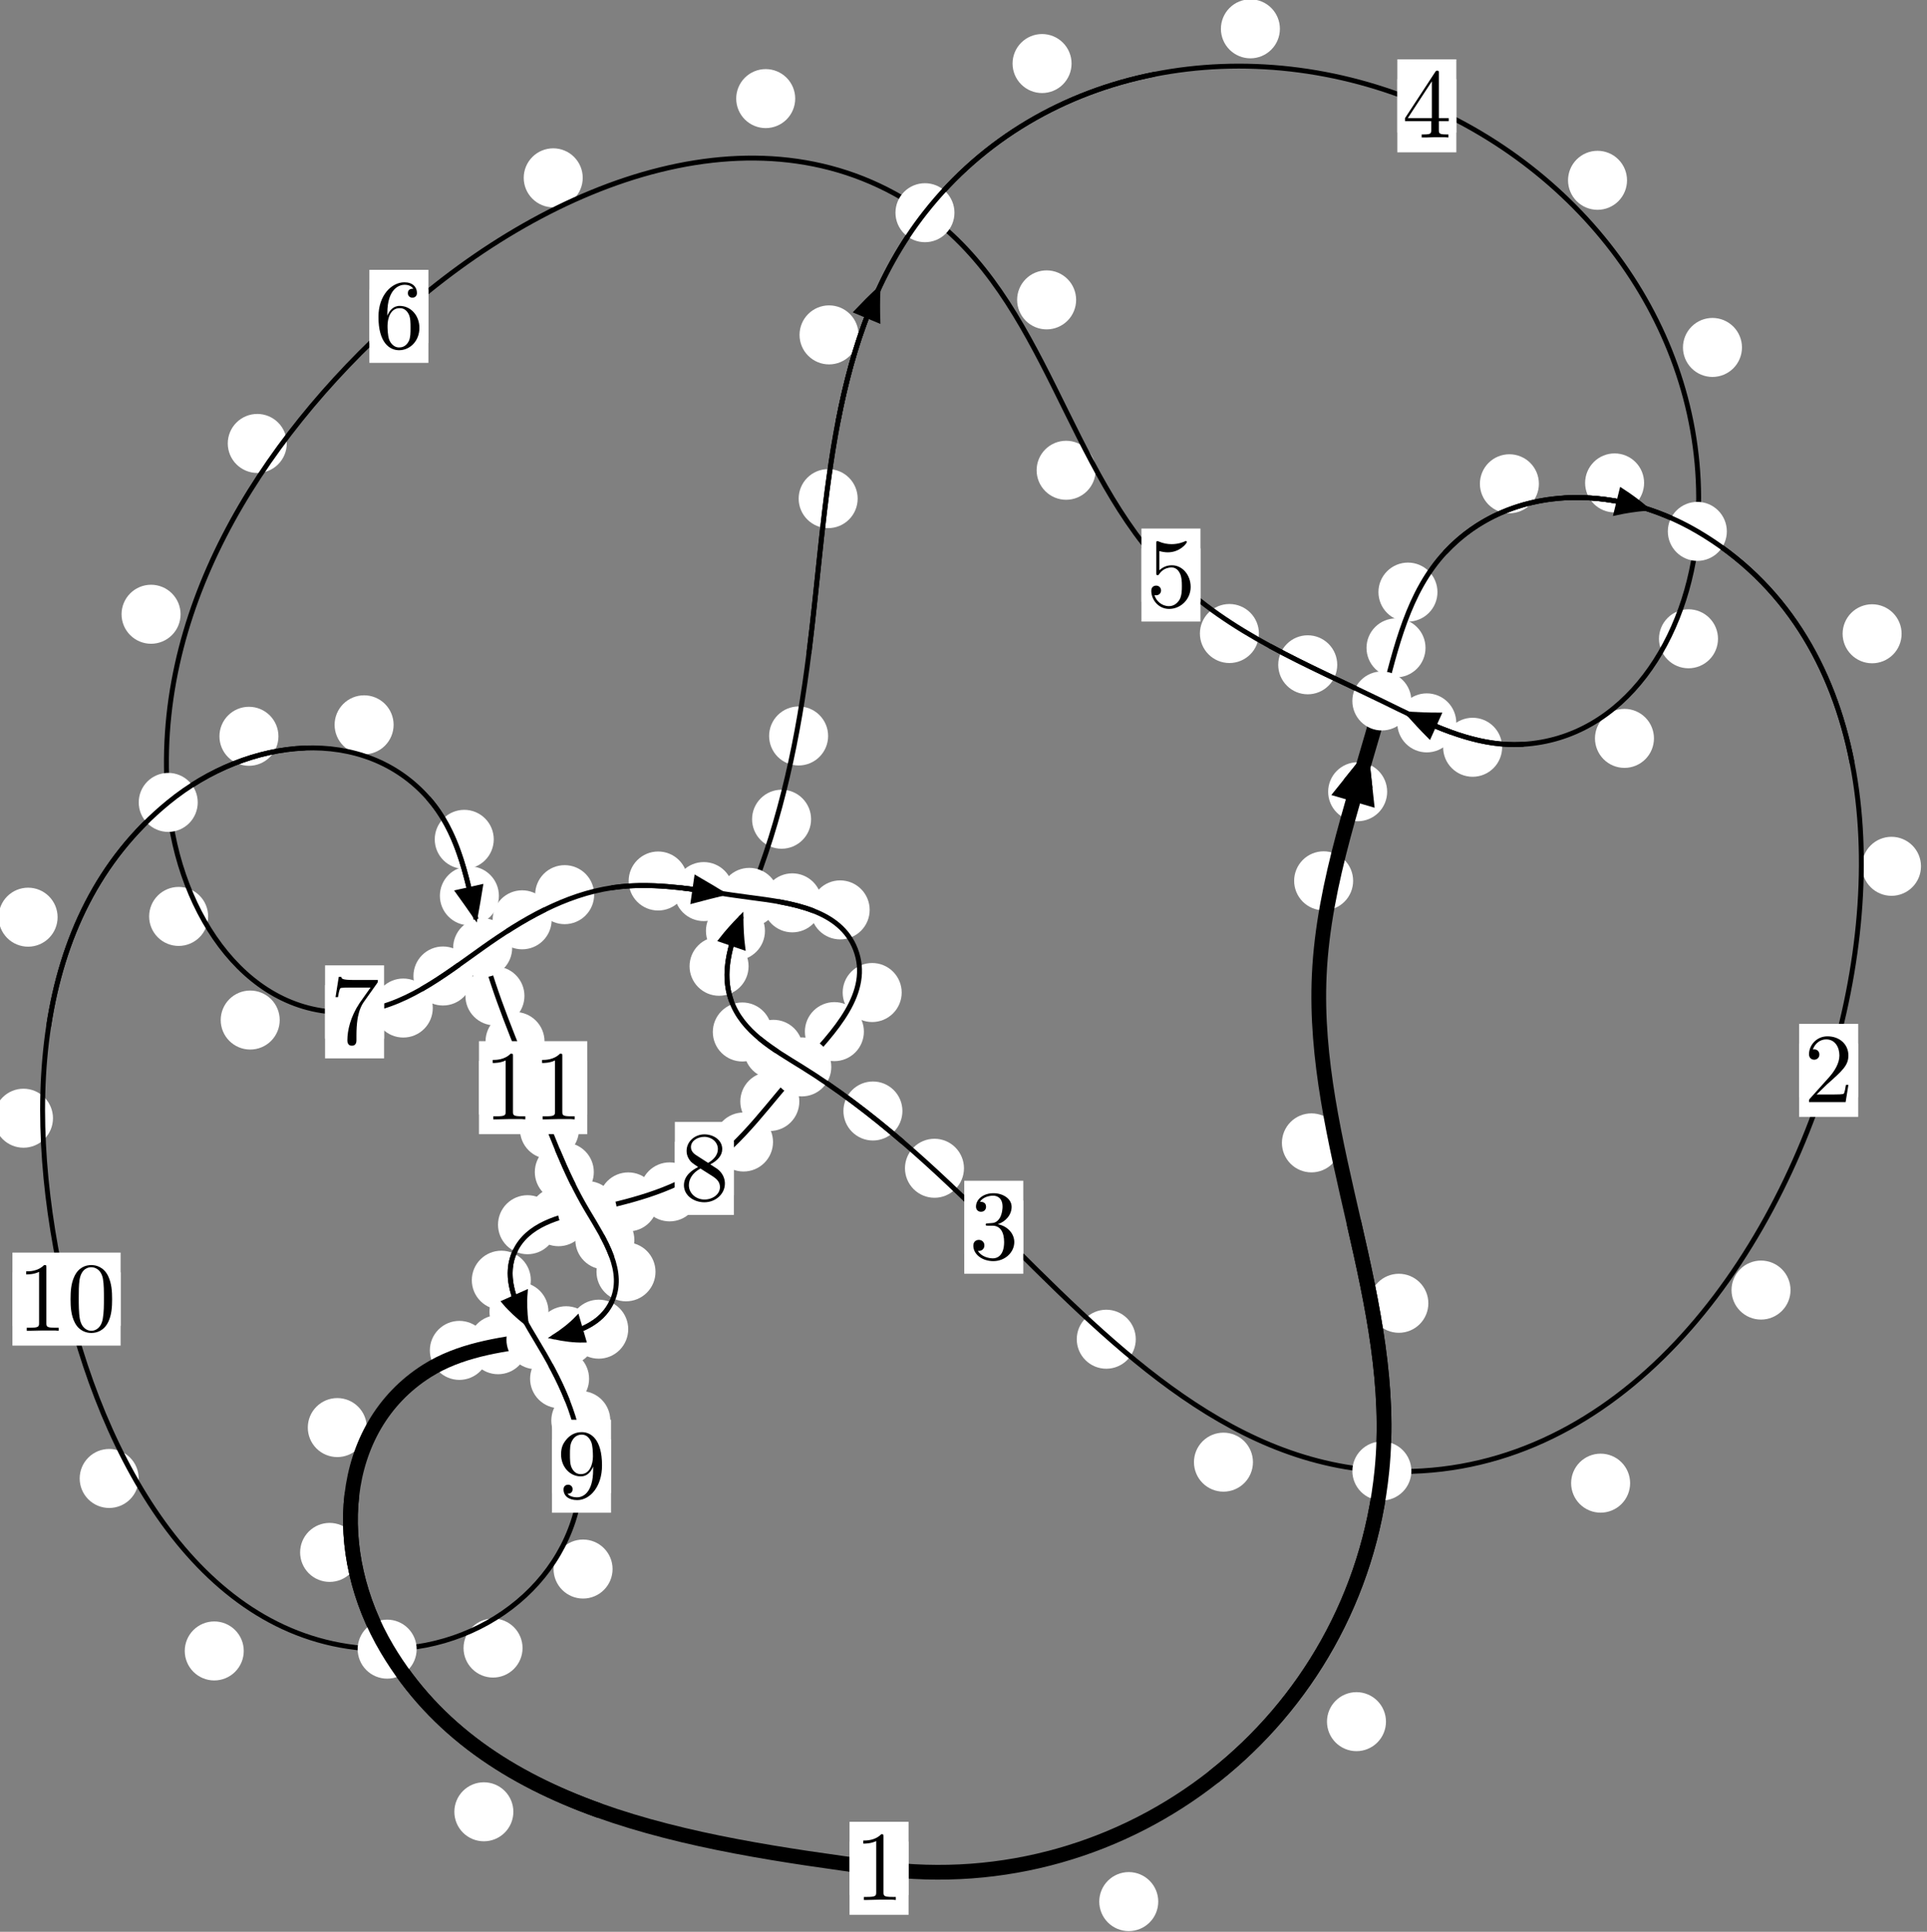 <?xml version="1.0"?>
<!-- Created by MetaPost 1.999 on 2021.07.06:0014 -->
<svg version="1.1" xmlns="http://www.w3.org/2000/svg" xmlns:xlink="http://www.w3.org/1999/xlink" width="195.229" height="195.676" viewBox="0 0 195.229 195.676">
<rect x="0" y="0" width="195.229" height="195.676" fill="#808080" stroke="none"/>
<!-- Original BoundingBox: -140.609360 -46.606567 54.619980 149.069626 -->
  <defs>
    <g transform="scale(0.01,0.01)" id="GLYPHcmr10_48">
      <path style="fill-rule: evenodd;" d="M460 -320C460 -400,455 -480,420 -554C374 -650,292 -666,250 -666C190 -666,117 -640,76 -547C44 -478,39 -400,39 -320C39 -245,43 -155,84 -79C127 2,200 22,249 22C303 22,379 1,423 -94C455 -163,460 -241,460 -320M249 -0C210 -0,151 -25,133 -121C122 -181,122 -273,122 -332C122 -396,122 -462,130 -516C149 -635,224 -644,249 -644C282 -644,348 -626,367 -527C377 -471,377 -395,377 -332C377 -257,377 -189,366 -125C351 -30,294 -0,249 -0"></path>
    </g>
    <g transform="scale(0.01,0.01)" id="GLYPHcmr10_49">
      <path style="fill-rule: evenodd;" d="M294 -640C294 -664,294 -666,271 -666C209 -602,121 -602,89 -602L89 -571C109 -571,168 -571,220 -597L220 -79C220 -43,217 -31,127 -31L95 -31L95 -0L257 -0L130 -3L217 -3L257 -3L297 -3L384 -3L419 -0L419 -31L387 -31C297 -31,294 -42,294 -79"></path>
    </g>
    <g transform="scale(0.01,0.01)" id="GLYPHcmr10_50">
      <path style="fill-rule: evenodd;" d="M127 -77L233 -180C389 -318,449 -372,449 -472C449 -586,359 -666,237 -666C124 -666,50 -574,50 -485C50 -429,100 -429,103 -429C120 -429,155 -441,155 -482C155 -508,137 -534,102 -534C94 -534,92 -534,89 -533C112 -598,166 -635,224 -635C315 -635,358 -554,358 -472C358 -392,308 -313,253 -251L61 -37C50 -26,50 -24,50 -0L421 -0L449 -174L424 -174C419 -144,412 -100,402 -85C395 -77,329 -77,307 -77"></path>
    </g>
    <g transform="scale(0.01,0.01)" id="GLYPHcmr10_51">
      <path style="fill-rule: evenodd;" d="M290 -352C372 -379,430 -449,430 -528C430 -610,342 -666,246 -666C145 -666,69 -606,69 -530C69 -497,91 -478,120 -478C151 -478,171 -500,171 -529C171 -579,124 -579,109 -579C140 -628,206 -641,242 -641C283 -641,338 -619,338 -529C338 -517,336 -459,310 -415C280 -367,246 -364,221 -363C213 -362,189 -360,182 -360C174 -359,167 -358,167 -348C167 -337,174 -337,191 -337L235 -337C317 -337,354 -269,354 -171C354 -35,285 -6,241 -6C198 -6,123 -23,88 -82C123 -77,154 -99,154 -137C154 -173,127 -193,98 -193C74 -193,42 -179,42 -135C42 -44,135 22,244 22C366 22,457 -69,457 -171C457 -253,394 -331,290 -352"></path>
    </g>
    <g transform="scale(0.01,0.01)" id="GLYPHcmr10_52">
      <path style="fill-rule: evenodd;" d="M294 -165L294 -78C294 -42,292 -31,218 -31L197 -31L197 -0L332 -0L238 -3L290 -3L332 -3L374 -3L427 -3L468 -0L468 -31L447 -31C373 -31,371 -42,371 -78L371 -165L471 -165L471 -196L371 -196L371 -651C371 -671,371 -677,355 -677C346 -677,343 -677,335 -665L28 -196L28 -165M300 -196L56 -196L300 -569"></path>
    </g>
    <g transform="scale(0.01,0.01)" id="GLYPHcmr10_53">
      <path style="fill-rule: evenodd;" d="M449 -201C449 -320,367 -420,259 -420C211 -420,168 -404,132 -369L132 -564C152 -558,185 -551,217 -551C340 -551,410 -642,410 -655C410 -661,407 -666,400 -666C399 -666,397 -666,392 -663C372 -654,323 -634,256 -634C216 -634,170 -641,123 -662C115 -665,113 -665,111 -665C101 -665,101 -657,101 -641L101 -345C101 -327,101 -319,115 -319C122 -319,124 -322,128 -328C139 -344,176 -398,257 -398C309 -398,334 -352,342 -334C358 -297,360 -258,360 -208C360 -173,360 -113,336 -71C312 -32,275 -6,229 -6C156 -6,99 -59,82 -118C85 -117,88 -116,99 -116C132 -116,149 -141,149 -165C149 -189,132 -214,99 -214C85 -214,50 -207,50 -161C50 -75,119 22,231 22C347 22,449 -74,449 -201"></path>
    </g>
    <g transform="scale(0.01,0.01)" id="GLYPHcmr10_54">
      <path style="fill-rule: evenodd;" d="M132 -328L132 -352C132 -605,256 -641,307 -641C331 -641,373 -635,395 -601C380 -601,340 -601,340 -556C340 -525,364 -510,386 -510C402 -510,432 -519,432 -558C432 -618,388 -666,305 -666C177 -666,42 -537,42 -316C42 -49,158 22,251 22C362 22,457 -72,457 -204C457 -331,368 -427,257 -427C189 -427,152 -376,132 -328M251 -6C188 -6,158 -66,152 -81C134 -128,134 -208,134 -226C134 -304,166 -404,256 -404C272 -404,318 -404,349 -342C367 -305,367 -254,367 -205C367 -157,367 -107,350 -71C320 -11,274 -6,251 -6"></path>
    </g>
    <g transform="scale(0.01,0.01)" id="GLYPHcmr10_55">
      <path style="fill-rule: evenodd;" d="M476 -609C485 -621,485 -623,485 -644L242 -644C120 -644,118 -657,114 -676L89 -676L56 -470L81 -470C84 -486,93 -549,106 -561C113 -567,191 -567,204 -567L411 -567C400 -551,321 -442,299 -409C209 -274,176 -135,176 -33C176 -23,176 22,222 22C268 22,268 -23,268 -33L268 -84C268 -139,271 -194,279 -248C283 -271,297 -357,341 -419"></path>
    </g>
    <g transform="scale(0.01,0.01)" id="GLYPHcmr10_56">
      <path style="fill-rule: evenodd;" d="M163 -457C117 -487,113 -521,113 -538C113 -599,178 -641,249 -641C322 -641,386 -589,386 -517C386 -460,347 -412,287 -377M309 -362C381 -399,430 -451,430 -517C430 -609,341 -666,250 -666C150 -666,69 -592,69 -499C69 -481,71 -436,113 -389C124 -377,161 -352,186 -335C128 -306,42 -250,42 -151C42 -45,144 22,249 22C362 22,457 -61,457 -168C457 -204,446 -249,408 -291C389 -312,373 -322,309 -362M209 -320L332 -242C360 -223,407 -193,407 -132C407 -58,332 -6,250 -6C164 -6,92 -68,92 -151C92 -209,124 -273,209 -320"></path>
    </g>
    <g transform="scale(0.01,0.01)" id="GLYPHcmr10_57">
      <path style="fill-rule: evenodd;" d="M367 -318L367 -286C367 -52,263 -6,205 -6C188 -6,134 -8,107 -42C151 -42,159 -71,159 -88C159 -119,135 -134,113 -134C97 -134,67 -125,67 -86C67 -19,121 22,206 22C335 22,457 -114,457 -329C457 -598,342 -666,253 -666C198 -666,149 -648,106 -603C65 -558,42 -516,42 -441C42 -316,130 -218,242 -218C303 -218,344 -260,367 -318M243 -241C227 -241,181 -241,150 -304C132 -341,132 -391,132 -440C132 -494,132 -541,153 -578C180 -628,218 -641,253 -641C299 -641,332 -607,349 -562C361 -530,365 -467,365 -421C365 -338,331 -241,243 -241"></path>
    </g>
  </defs>
  <path d="M117.345 192.618C117.345 191.825,117.03 191.065,116.47 190.505C115.91 189.944,115.149 189.629,114.357 189.629C113.564 189.629,112.804 189.944,112.243 190.505C111.683 191.065,111.368 191.825,111.368 192.618C111.368 193.411,111.683 194.171,112.243 194.731C112.804 195.292,113.564 195.607,114.357 195.607C115.149 195.607,115.91 195.292,116.47 194.731C117.03 194.171,117.345 193.411,117.345 192.618Z" style="fill: rgb(100%,100%,100%);stroke: none;"></path>
  <path d="M92.048 189.245C92.048 188.452,91.733 187.692,91.173 187.132C90.612 186.571,89.852 186.256,89.06 186.256C88.267 186.256,87.507 186.571,86.946 187.132C86.386 187.692,86.071 188.452,86.071 189.245C86.071 190.038,86.386 190.798,86.946 191.358C87.507 191.919,88.267 192.234,89.06 192.234C89.852 192.234,90.612 191.919,91.173 191.358C91.733 190.798,92.048 190.038,92.048 189.245Z" style="fill: rgb(100%,100%,100%);stroke: none;"></path>
  <path d="M144.71 132.013C144.71 131.221,144.395 130.46,143.834 129.9C143.274 129.339,142.514 129.024,141.721 129.024C140.928 129.024,140.168 129.339,139.608 129.9C139.047 130.46,138.732 131.221,138.732 132.013C138.732 132.806,139.047 133.566,139.608 134.127C140.168 134.687,140.928 135.002,141.721 135.002C142.514 135.002,143.274 134.687,143.834 134.127C144.395 133.566,144.71 132.806,144.71 132.013Z" style="fill: rgb(100%,100%,100%);stroke: none;"></path>
  <path d="M140.416 174.391C140.416 173.598,140.101 172.838,139.541 172.278C138.98 171.717,138.22 171.402,137.427 171.402C136.635 171.402,135.875 171.717,135.314 172.278C134.754 172.838,134.439 173.598,134.439 174.391C134.439 175.184,134.754 175.944,135.314 176.504C135.875 177.065,136.635 177.38,137.427 177.38C138.22 177.38,138.98 177.065,139.541 176.504C140.101 175.944,140.416 175.184,140.416 174.391Z" style="fill: rgb(100%,100%,100%);stroke: none;"></path>
  <path d="M137.089 89.22C137.089 88.428,136.775 87.668,136.214 87.107C135.654 86.547,134.893 86.232,134.101 86.232C133.308 86.232,132.548 86.547,131.987 87.107C131.427 87.668,131.112 88.428,131.112 89.22C131.112 90.013,131.427 90.773,131.987 91.334C132.548 91.894,133.308 92.209,134.101 92.209C134.893 92.209,135.654 91.894,136.214 91.334C136.775 90.773,137.089 90.013,137.089 89.22Z" style="fill: rgb(100%,100%,100%);stroke: none;"></path>
  <path d="M135.853 115.765C135.853 114.973,135.538 114.212,134.977 113.652C134.417 113.091,133.657 112.776,132.864 112.776C132.071 112.776,131.311 113.091,130.751 113.652C130.19 114.212,129.875 114.973,129.875 115.765C129.875 116.558,130.19 117.318,130.751 117.879C131.311 118.439,132.071 118.754,132.864 118.754C133.657 118.754,134.417 118.439,134.977 117.879C135.538 117.318,135.853 116.558,135.853 115.765Z" style="fill: rgb(100%,100%,100%);stroke: none;"></path>
  <path d="M144.422 65.626C144.422 64.833,144.108 64.073,143.547 63.513C142.987 62.952,142.226 62.637,141.434 62.637C140.641 62.637,139.881 62.952,139.32 63.513C138.76 64.073,138.445 64.833,138.445 65.626C138.445 66.419,138.76 67.179,139.32 67.739C139.881 68.3,140.641 68.615,141.434 68.615C142.226 68.615,142.987 68.3,143.547 67.739C144.108 67.179,144.422 66.419,144.422 65.626Z" style="fill: rgb(100%,100%,100%);stroke: none;"></path>
  <path d="M140.536 80.197C140.536 79.405,140.221 78.645,139.661 78.084C139.101 77.524,138.34 77.209,137.548 77.209C136.755 77.209,135.995 77.524,135.434 78.084C134.874 78.645,134.559 79.405,134.559 80.197C134.559 80.99,134.874 81.75,135.434 82.311C135.995 82.871,136.755 83.186,137.548 83.186C138.34 83.186,139.101 82.871,139.661 82.311C140.221 81.75,140.536 80.99,140.536 80.197Z" style="fill: rgb(100%,100%,100%);stroke: none;"></path>
  <path d="M155.91 49.003C155.91 48.21,155.595 47.45,155.035 46.889C154.474 46.329,153.714 46.014,152.921 46.014C152.129 46.014,151.369 46.329,150.808 46.889C150.248 47.45,149.933 48.21,149.933 49.003C149.933 49.795,150.248 50.555,150.808 51.116C151.369 51.676,152.129 51.991,152.921 51.991C153.714 51.991,154.474 51.676,155.035 51.116C155.595 50.555,155.91 49.795,155.91 49.003Z" style="fill: rgb(100%,100%,100%);stroke: none;"></path>
  <path d="M145.632 59.975C145.632 59.182,145.317 58.422,144.756 57.862C144.196 57.301,143.436 56.986,142.643 56.986C141.85 56.986,141.09 57.301,140.53 57.862C139.969 58.422,139.654 59.182,139.654 59.975C139.654 60.768,139.969 61.528,140.53 62.088C141.09 62.649,141.85 62.964,142.643 62.964C143.436 62.964,144.196 62.649,144.756 62.088C145.317 61.528,145.632 60.768,145.632 59.975Z" style="fill: rgb(100%,100%,100%);stroke: none;"></path>
  <path d="M192.657 64.197C192.657 63.404,192.342 62.644,191.782 62.083C191.221 61.523,190.461 61.208,189.669 61.208C188.876 61.208,188.116 61.523,187.555 62.083C186.995 62.644,186.68 63.404,186.68 64.197C186.68 64.99,186.995 65.75,187.555 66.31C188.116 66.871,188.876 67.186,189.669 67.186C190.461 67.186,191.221 66.871,191.782 66.31C192.342 65.75,192.657 64.99,192.657 64.197Z" style="fill: rgb(100%,100%,100%);stroke: none;"></path>
  <path d="M166.568 48.916C166.568 48.123,166.253 47.363,165.693 46.803C165.132 46.242,164.372 45.927,163.579 45.927C162.787 45.927,162.027 46.242,161.466 46.803C160.906 47.363,160.591 48.123,160.591 48.916C160.591 49.709,160.906 50.469,161.466 51.029C162.027 51.59,162.787 51.905,163.579 51.905C164.372 51.905,165.132 51.59,165.693 51.029C166.253 50.469,166.568 49.709,166.568 48.916Z" style="fill: rgb(100%,100%,100%);stroke: none;"></path>
  <path d="M181.402 130.676C181.402 129.883,181.087 129.123,180.527 128.562C179.966 128.002,179.206 127.687,178.413 127.687C177.621 127.687,176.861 128.002,176.3 128.562C175.74 129.123,175.425 129.883,175.425 130.676C175.425 131.468,175.74 132.228,176.3 132.789C176.861 133.349,177.621 133.664,178.413 133.664C179.206 133.664,179.966 133.349,180.527 132.789C181.087 132.228,181.402 131.468,181.402 130.676Z" style="fill: rgb(100%,100%,100%);stroke: none;"></path>
  <path d="M194.62 87.751C194.62 86.958,194.305 86.198,193.745 85.638C193.184 85.077,192.424 84.762,191.631 84.762C190.839 84.762,190.078 85.077,189.518 85.638C188.957 86.198,188.643 86.958,188.643 87.751C188.643 88.544,188.957 89.304,189.518 89.864C190.078 90.425,190.839 90.74,191.631 90.74C192.424 90.74,193.184 90.425,193.745 89.864C194.305 89.304,194.62 88.544,194.62 87.751Z" style="fill: rgb(100%,100%,100%);stroke: none;"></path>
  <path d="M126.94 148.107C126.94 147.314,126.625 146.554,126.065 145.993C125.505 145.433,124.744 145.118,123.952 145.118C123.159 145.118,122.399 145.433,121.838 145.993C121.278 146.554,120.963 147.314,120.963 148.107C120.963 148.899,121.278 149.66,121.838 150.22C122.399 150.781,123.159 151.095,123.952 151.095C124.744 151.095,125.505 150.781,126.065 150.22C126.625 149.66,126.94 148.899,126.94 148.107Z" style="fill: rgb(100%,100%,100%);stroke: none;"></path>
  <path d="M165.151 150.234C165.151 149.441,164.836 148.681,164.276 148.12C163.715 147.56,162.955 147.245,162.163 147.245C161.37 147.245,160.61 147.56,160.049 148.12C159.489 148.681,159.174 149.441,159.174 150.234C159.174 151.026,159.489 151.786,160.049 152.347C160.61 152.907,161.37 153.222,162.163 153.222C162.955 153.222,163.715 152.907,164.276 152.347C164.836 151.786,165.151 151.026,165.151 150.234Z" style="fill: rgb(100%,100%,100%);stroke: none;"></path>
  <path d="M97.663 118.337C97.663 117.544,97.348 116.784,96.787 116.224C96.227 115.663,95.467 115.348,94.674 115.348C93.881 115.348,93.121 115.663,92.561 116.224C92 116.784,91.685 117.544,91.685 118.337C91.685 119.13,92 119.89,92.561 120.45C93.121 121.011,93.881 121.326,94.674 121.326C95.467 121.326,96.227 121.011,96.787 120.45C97.348 119.89,97.663 119.13,97.663 118.337Z" style="fill: rgb(100%,100%,100%);stroke: none;"></path>
  <path d="M115.068 135.654C115.068 134.861,114.753 134.101,114.193 133.541C113.632 132.98,112.872 132.665,112.079 132.665C111.287 132.665,110.526 132.98,109.966 133.541C109.405 134.101,109.09 134.861,109.09 135.654C109.09 136.447,109.405 137.207,109.966 137.767C110.526 138.328,111.287 138.643,112.079 138.643C112.872 138.643,113.632 138.328,114.193 137.767C114.753 137.207,115.068 136.447,115.068 135.654Z" style="fill: rgb(100%,100%,100%);stroke: none;"></path>
  <path d="M81.344 106.287C81.344 105.495,81.029 104.735,80.469 104.174C79.908 103.614,79.148 103.299,78.356 103.299C77.563 103.299,76.803 103.614,76.242 104.174C75.682 104.735,75.367 105.495,75.367 106.287C75.367 107.08,75.682 107.84,76.242 108.401C76.803 108.961,77.563 109.276,78.356 109.276C79.148 109.276,79.908 108.961,80.469 108.401C81.029 107.84,81.344 107.08,81.344 106.287Z" style="fill: rgb(100%,100%,100%);stroke: none;"></path>
  <path d="M91.426 112.536C91.426 111.743,91.111 110.983,90.551 110.423C89.99 109.862,89.23 109.547,88.438 109.547C87.645 109.547,86.885 109.862,86.324 110.423C85.764 110.983,85.449 111.743,85.449 112.536C85.449 113.329,85.764 114.089,86.324 114.649C86.885 115.21,87.645 115.525,88.438 115.525C89.23 115.525,89.99 115.21,90.551 114.649C91.111 114.089,91.426 113.329,91.426 112.536Z" style="fill: rgb(100%,100%,100%);stroke: none;"></path>
  <path d="M75.84 97.876C75.84 97.083,75.525 96.323,74.965 95.763C74.404 95.202,73.644 94.887,72.851 94.887C72.059 94.887,71.298 95.202,70.738 95.763C70.177 96.323,69.862 97.083,69.862 97.876C69.862 98.669,70.177 99.429,70.738 99.989C71.298 100.55,72.059 100.865,72.851 100.865C73.644 100.865,74.404 100.55,74.965 99.989C75.525 99.429,75.84 98.669,75.84 97.876Z" style="fill: rgb(100%,100%,100%);stroke: none;"></path>
  <path d="M78.196 104.532C78.196 103.739,77.881 102.979,77.32 102.419C76.76 101.858,76 101.543,75.207 101.543C74.414 101.543,73.654 101.858,73.094 102.419C72.533 102.979,72.218 103.739,72.218 104.532C72.218 105.325,72.533 106.085,73.094 106.645C73.654 107.206,74.414 107.521,75.207 107.521C76 107.521,76.76 107.206,77.32 106.645C77.881 106.085,78.196 105.325,78.196 104.532Z" style="fill: rgb(100%,100%,100%);stroke: none;"></path>
  <path d="M82.173 82.982C82.173 82.189,81.858 81.429,81.297 80.869C80.737 80.308,79.977 79.993,79.184 79.993C78.391 79.993,77.631 80.308,77.071 80.869C76.51 81.429,76.195 82.189,76.195 82.982C76.195 83.775,76.51 84.535,77.071 85.095C77.631 85.656,78.391 85.971,79.184 85.971C79.977 85.971,80.737 85.656,81.297 85.095C81.858 84.535,82.173 83.775,82.173 82.982Z" style="fill: rgb(100%,100%,100%);stroke: none;"></path>
  <path d="M77.499 94.295C77.499 93.502,77.184 92.742,76.623 92.181C76.063 91.621,75.303 91.306,74.51 91.306C73.717 91.306,72.957 91.621,72.397 92.181C71.836 92.742,71.521 93.502,71.521 94.295C71.521 95.087,71.836 95.847,72.397 96.408C72.957 96.968,73.717 97.283,74.51 97.283C75.303 97.283,76.063 96.968,76.623 96.408C77.184 95.847,77.499 95.087,77.499 94.295Z" style="fill: rgb(100%,100%,100%);stroke: none;"></path>
  <path d="M86.892 50.507C86.892 49.714,86.577 48.954,86.017 48.394C85.457 47.833,84.696 47.518,83.904 47.518C83.111 47.518,82.351 47.833,81.79 48.394C81.23 48.954,80.915 49.714,80.915 50.507C80.915 51.3,81.23 52.06,81.79 52.62C82.351 53.181,83.111 53.496,83.904 53.496C84.696 53.496,85.457 53.181,86.017 52.62C86.577 52.06,86.892 51.3,86.892 50.507Z" style="fill: rgb(100%,100%,100%);stroke: none;"></path>
  <path d="M83.899 74.548C83.899 73.756,83.584 72.995,83.023 72.435C82.463 71.874,81.703 71.559,80.91 71.559C80.117 71.559,79.357 71.874,78.797 72.435C78.236 72.995,77.921 73.756,77.921 74.548C77.921 75.341,78.236 76.101,78.797 76.662C79.357 77.222,80.117 77.537,80.91 77.537C81.703 77.537,82.463 77.222,83.023 76.662C83.584 76.101,83.899 75.341,83.899 74.548Z" style="fill: rgb(100%,100%,100%);stroke: none;"></path>
  <path d="M108.563 6.437C108.563 5.644,108.248 4.884,107.687 4.323C107.127 3.763,106.367 3.448,105.574 3.448C104.781 3.448,104.021 3.763,103.461 4.323C102.9 4.884,102.585 5.644,102.585 6.437C102.585 7.229,102.9 7.989,103.461 8.55C104.021 9.11,104.781 9.425,105.574 9.425C106.367 9.425,107.127 9.11,107.687 8.55C108.248 7.989,108.563 7.229,108.563 6.437Z" style="fill: rgb(100%,100%,100%);stroke: none;"></path>
  <path d="M86.982 33.922C86.982 33.129,86.667 32.369,86.106 31.809C85.546 31.248,84.786 30.933,83.993 30.933C83.2 30.933,82.44 31.248,81.88 31.809C81.319 32.369,81.004 33.129,81.004 33.922C81.004 34.715,81.319 35.475,81.88 36.035C82.44 36.596,83.2 36.911,83.993 36.911C84.786 36.911,85.546 36.596,86.106 36.035C86.667 35.475,86.982 34.715,86.982 33.922Z" style="fill: rgb(100%,100%,100%);stroke: none;"></path>
  <path d="M164.838 18.264C164.838 17.471,164.523 16.711,163.963 16.151C163.402 15.59,162.642 15.275,161.849 15.275C161.057 15.275,160.297 15.59,159.736 16.151C159.176 16.711,158.861 17.471,158.861 18.264C158.861 19.057,159.176 19.817,159.736 20.377C160.297 20.938,161.057 21.253,161.849 21.253C162.642 21.253,163.402 20.938,163.963 20.377C164.523 19.817,164.838 19.057,164.838 18.264Z" style="fill: rgb(100%,100%,100%);stroke: none;"></path>
  <path d="M129.67 2.919C129.67 2.126,129.355 1.366,128.795 0.806C128.234 0.245,127.474 -0.07,126.682 -0.07C125.889 -0.07,125.129 0.245,124.568 0.806C124.008 1.366,123.693 2.126,123.693 2.919C123.693 3.712,124.008 4.472,124.568 5.032C125.129 5.593,125.889 5.908,126.682 5.908C127.474 5.908,128.234 5.593,128.795 5.032C129.355 4.472,129.67 3.712,129.67 2.919Z" style="fill: rgb(100%,100%,100%);stroke: none;"></path>
  <path d="M174.054 64.704C174.054 63.912,173.739 63.151,173.179 62.591C172.618 62.03,171.858 61.716,171.065 61.716C170.273 61.716,169.512 62.03,168.952 62.591C168.391 63.151,168.077 63.912,168.077 64.704C168.077 65.497,168.391 66.257,168.952 66.818C169.512 67.378,170.273 67.693,171.065 67.693C171.858 67.693,172.618 67.378,173.179 66.818C173.739 66.257,174.054 65.497,174.054 64.704Z" style="fill: rgb(100%,100%,100%);stroke: none;"></path>
  <path d="M176.483 35.194C176.483 34.401,176.168 33.641,175.608 33.08C175.047 32.52,174.287 32.205,173.494 32.205C172.702 32.205,171.942 32.52,171.381 33.08C170.821 33.641,170.506 34.401,170.506 35.194C170.506 35.986,170.821 36.747,171.381 37.307C171.942 37.868,172.702 38.182,173.494 38.182C174.287 38.182,175.047 37.868,175.608 37.307C176.168 36.747,176.483 35.986,176.483 35.194Z" style="fill: rgb(100%,100%,100%);stroke: none;"></path>
  <path d="M152.185 75.693C152.185 74.9,151.87 74.14,151.31 73.58C150.749 73.019,149.989 72.704,149.196 72.704C148.404 72.704,147.643 73.019,147.083 73.58C146.522 74.14,146.208 74.9,146.208 75.693C146.208 76.486,146.522 77.246,147.083 77.806C147.643 78.367,148.404 78.682,149.196 78.682C149.989 78.682,150.749 78.367,151.31 77.806C151.87 77.246,152.185 76.486,152.185 75.693Z" style="fill: rgb(100%,100%,100%);stroke: none;"></path>
  <path d="M167.567 74.793C167.567 74,167.252 73.24,166.692 72.679C166.131 72.119,165.371 71.804,164.579 71.804C163.786 71.804,163.026 72.119,162.465 72.679C161.905 73.24,161.59 74,161.59 74.793C161.59 75.585,161.905 76.345,162.465 76.906C163.026 77.466,163.786 77.781,164.579 77.781C165.371 77.781,166.131 77.466,166.692 76.906C167.252 76.345,167.567 75.585,167.567 74.793Z" style="fill: rgb(100%,100%,100%);stroke: none;"></path>
  <path d="M135.479 67.339C135.479 66.546,135.164 65.786,134.603 65.226C134.043 64.665,133.283 64.35,132.49 64.35C131.697 64.35,130.937 64.665,130.377 65.226C129.816 65.786,129.501 66.546,129.501 67.339C129.501 68.132,129.816 68.892,130.377 69.452C130.937 70.013,131.697 70.328,132.49 70.328C133.283 70.328,134.043 70.013,134.603 69.452C135.164 68.892,135.479 68.132,135.479 67.339Z" style="fill: rgb(100%,100%,100%);stroke: none;"></path>
  <path d="M147.54 73.222C147.54 72.429,147.225 71.669,146.665 71.109C146.104 70.548,145.344 70.233,144.551 70.233C143.758 70.233,142.998 70.548,142.438 71.109C141.877 71.669,141.562 72.429,141.562 73.222C141.562 74.015,141.877 74.775,142.438 75.335C142.998 75.896,143.758 76.211,144.551 76.211C145.344 76.211,146.104 75.896,146.665 75.335C147.225 74.775,147.54 74.015,147.54 73.222Z" style="fill: rgb(100%,100%,100%);stroke: none;"></path>
  <path d="M111.001 47.635C111.001 46.843,110.686 46.082,110.125 45.522C109.565 44.961,108.805 44.647,108.012 44.647C107.219 44.647,106.459 44.961,105.899 45.522C105.338 46.082,105.023 46.843,105.023 47.635C105.023 48.428,105.338 49.188,105.899 49.749C106.459 50.309,107.219 50.624,108.012 50.624C108.805 50.624,109.565 50.309,110.125 49.749C110.686 49.188,111.001 48.428,111.001 47.635Z" style="fill: rgb(100%,100%,100%);stroke: none;"></path>
  <path d="M127.543 64.171C127.543 63.378,127.228 62.618,126.668 62.058C126.108 61.497,125.347 61.182,124.555 61.182C123.762 61.182,123.002 61.497,122.441 62.058C121.881 62.618,121.566 63.378,121.566 64.171C121.566 64.964,121.881 65.724,122.441 66.284C123.002 66.845,123.762 67.16,124.555 67.16C125.347 67.16,126.108 66.845,126.668 66.284C127.228 65.724,127.543 64.964,127.543 64.171Z" style="fill: rgb(100%,100%,100%);stroke: none;"></path>
  <path d="M80.564 9.987C80.564 9.194,80.249 8.434,79.689 7.873C79.128 7.313,78.368 6.998,77.575 6.998C76.783 6.998,76.023 7.313,75.462 7.873C74.902 8.434,74.587 9.194,74.587 9.987C74.587 10.779,74.902 11.54,75.462 12.1C76.023 12.661,76.783 12.975,77.575 12.975C78.368 12.975,79.128 12.661,79.689 12.1C80.249 11.54,80.564 10.779,80.564 9.987Z" style="fill: rgb(100%,100%,100%);stroke: none;"></path>
  <path d="M109.025 30.375C109.025 29.583,108.71 28.823,108.15 28.262C107.589 27.702,106.829 27.387,106.036 27.387C105.244 27.387,104.483 27.702,103.923 28.262C103.362 28.823,103.047 29.583,103.047 30.375C103.047 31.168,103.362 31.928,103.923 32.489C104.483 33.049,105.244 33.364,106.036 33.364C106.829 33.364,107.589 33.049,108.15 32.489C108.71 31.928,109.025 31.168,109.025 30.375Z" style="fill: rgb(100%,100%,100%);stroke: none;"></path>
  <path d="M29.054 44.918C29.054 44.125,28.739 43.365,28.178 42.805C27.618 42.244,26.858 41.929,26.065 41.929C25.272 41.929,24.512 42.244,23.952 42.805C23.391 43.365,23.076 44.125,23.076 44.918C23.076 45.711,23.391 46.471,23.952 47.031C24.512 47.592,25.272 47.907,26.065 47.907C26.858 47.907,27.618 47.592,28.178 47.031C28.739 46.471,29.054 45.711,29.054 44.918Z" style="fill: rgb(100%,100%,100%);stroke: none;"></path>
  <path d="M59.038 18.013C59.038 17.22,58.723 16.46,58.162 15.9C57.602 15.339,56.842 15.024,56.049 15.024C55.256 15.024,54.496 15.339,53.936 15.9C53.375 16.46,53.06 17.22,53.06 18.013C53.06 18.806,53.375 19.566,53.936 20.126C54.496 20.687,55.256 21.002,56.049 21.002C56.842 21.002,57.602 20.687,58.162 20.126C58.723 19.566,59.038 18.806,59.038 18.013Z" style="fill: rgb(100%,100%,100%);stroke: none;"></path>
  <path d="M21.088 92.827C21.088 92.035,20.773 91.275,20.212 90.714C19.652 90.154,18.892 89.839,18.099 89.839C17.306 89.839,16.546 90.154,15.986 90.714C15.425 91.275,15.11 92.035,15.11 92.827C15.11 93.62,15.425 94.38,15.986 94.941C16.546 95.501,17.306 95.816,18.099 95.816C18.892 95.816,19.652 95.501,20.212 94.941C20.773 94.38,21.088 93.62,21.088 92.827Z" style="fill: rgb(100%,100%,100%);stroke: none;"></path>
  <path d="M18.293 62.22C18.293 61.427,17.978 60.667,17.417 60.107C16.857 59.546,16.097 59.231,15.304 59.231C14.511 59.231,13.751 59.546,13.191 60.107C12.63 60.667,12.315 61.427,12.315 62.22C12.315 63.013,12.63 63.773,13.191 64.333C13.751 64.894,14.511 65.209,15.304 65.209C16.097 65.209,16.857 64.894,17.417 64.333C17.978 63.773,18.293 63.013,18.293 62.22Z" style="fill: rgb(100%,100%,100%);stroke: none;"></path>
  <path d="M43.846 102.107C43.846 101.315,43.531 100.555,42.97 99.994C42.41 99.434,41.65 99.119,40.857 99.119C40.064 99.119,39.304 99.434,38.744 99.994C38.183 100.555,37.868 101.315,37.868 102.107C37.868 102.9,38.183 103.66,38.744 104.221C39.304 104.781,40.064 105.096,40.857 105.096C41.65 105.096,42.41 104.781,42.97 104.221C43.531 103.66,43.846 102.9,43.846 102.107Z" style="fill: rgb(100%,100%,100%);stroke: none;"></path>
  <path d="M28.338 103.324C28.338 102.531,28.023 101.771,27.463 101.21C26.902 100.65,26.142 100.335,25.349 100.335C24.557 100.335,23.797 100.65,23.236 101.21C22.676 101.771,22.361 102.531,22.361 103.324C22.361 104.116,22.676 104.877,23.236 105.437C23.797 105.997,24.557 106.312,25.349 106.312C26.142 106.312,26.902 105.997,27.463 105.437C28.023 104.877,28.338 104.116,28.338 103.324Z" style="fill: rgb(100%,100%,100%);stroke: none;"></path>
  <path d="M55.889 93.171C55.889 92.378,55.574 91.618,55.013 91.057C54.453 90.497,53.693 90.182,52.9 90.182C52.107 90.182,51.347 90.497,50.787 91.057C50.226 91.618,49.911 92.378,49.911 93.171C49.911 93.963,50.226 94.723,50.787 95.284C51.347 95.844,52.107 96.159,52.9 96.159C53.693 96.159,54.453 95.844,55.013 95.284C55.574 94.723,55.889 93.963,55.889 93.171Z" style="fill: rgb(100%,100%,100%);stroke: none;"></path>
  <path d="M47.865 98.862C47.865 98.069,47.55 97.309,46.99 96.749C46.429 96.188,45.669 95.873,44.877 95.873C44.084 95.873,43.324 96.188,42.763 96.749C42.203 97.309,41.888 98.069,41.888 98.862C41.888 99.655,42.203 100.415,42.763 100.975C43.324 101.536,44.084 101.851,44.877 101.851C45.669 101.851,46.429 101.536,46.99 100.975C47.55 100.415,47.865 99.655,47.865 98.862Z" style="fill: rgb(100%,100%,100%);stroke: none;"></path>
  <path d="M69.668 89.239C69.668 88.447,69.353 87.687,68.792 87.126C68.232 86.566,67.472 86.251,66.679 86.251C65.886 86.251,65.126 86.566,64.566 87.126C64.005 87.687,63.69 88.447,63.69 89.239C63.69 90.032,64.005 90.792,64.566 91.353C65.126 91.913,65.886 92.228,66.679 92.228C67.472 92.228,68.232 91.913,68.792 91.353C69.353 90.792,69.668 90.032,69.668 89.239Z" style="fill: rgb(100%,100%,100%);stroke: none;"></path>
  <path d="M60.196 90.622C60.196 89.83,59.881 89.069,59.32 88.509C58.76 87.949,58 87.634,57.207 87.634C56.414 87.634,55.654 87.949,55.094 88.509C54.533 89.069,54.218 89.83,54.218 90.622C54.218 91.415,54.533 92.175,55.094 92.736C55.654 93.296,56.414 93.611,57.207 93.611C58 93.611,58.76 93.296,59.32 92.736C59.881 92.175,60.196 91.415,60.196 90.622Z" style="fill: rgb(100%,100%,100%);stroke: none;"></path>
  <path d="M83.261 91.452C83.261 90.659,82.946 89.899,82.386 89.339C81.825 88.778,81.065 88.463,80.272 88.463C79.48 88.463,78.72 88.778,78.159 89.339C77.599 89.899,77.284 90.659,77.284 91.452C77.284 92.245,77.599 93.005,78.159 93.565C78.72 94.126,79.48 94.441,80.272 94.441C81.065 94.441,81.825 94.126,82.386 93.565C82.946 93.005,83.261 92.245,83.261 91.452Z" style="fill: rgb(100%,100%,100%);stroke: none;"></path>
  <path d="M74.288 90.312C74.288 89.519,73.973 88.759,73.413 88.199C72.852 87.638,72.092 87.323,71.3 87.323C70.507 87.323,69.747 87.638,69.186 88.199C68.626 88.759,68.311 89.519,68.311 90.312C68.311 91.105,68.626 91.865,69.186 92.425C69.747 92.986,70.507 93.301,71.3 93.301C72.092 93.301,72.852 92.986,73.413 92.425C73.973 91.865,74.288 91.105,74.288 90.312Z" style="fill: rgb(100%,100%,100%);stroke: none;"></path>
  <path d="M91.352 100.536C91.352 99.743,91.037 98.983,90.477 98.423C89.916 97.862,89.156 97.547,88.363 97.547C87.571 97.547,86.811 97.862,86.25 98.423C85.69 98.983,85.375 99.743,85.375 100.536C85.375 101.329,85.69 102.089,86.25 102.649C86.811 103.21,87.571 103.525,88.363 103.525C89.156 103.525,89.916 103.21,90.477 102.649C91.037 102.089,91.352 101.329,91.352 100.536Z" style="fill: rgb(100%,100%,100%);stroke: none;"></path>
  <path d="M88.108 92.165C88.108 91.373,87.793 90.613,87.233 90.052C86.672 89.492,85.912 89.177,85.119 89.177C84.327 89.177,83.567 89.492,83.006 90.052C82.446 90.613,82.131 91.373,82.131 92.165C82.131 92.958,82.446 93.718,83.006 94.279C83.567 94.839,84.327 95.154,85.119 95.154C85.912 95.154,86.672 94.839,87.233 94.279C87.793 93.718,88.108 92.958,88.108 92.165Z" style="fill: rgb(100%,100%,100%);stroke: none;"></path>
  <path d="M80.981 111.574C80.981 110.781,80.666 110.021,80.106 109.461C79.545 108.9,78.785 108.585,77.992 108.585C77.2 108.585,76.439 108.9,75.879 109.461C75.318 110.021,75.003 110.781,75.003 111.574C75.003 112.367,75.318 113.127,75.879 113.687C76.439 114.248,77.2 114.563,77.992 114.563C78.785 114.563,79.545 114.248,80.106 113.687C80.666 113.127,80.981 112.367,80.981 111.574Z" style="fill: rgb(100%,100%,100%);stroke: none;"></path>
  <path d="M87.523 104.495C87.523 103.702,87.208 102.942,86.647 102.381C86.087 101.821,85.327 101.506,84.534 101.506C83.741 101.506,82.981 101.821,82.421 102.381C81.86 102.942,81.545 103.702,81.545 104.495C81.545 105.287,81.86 106.048,82.421 106.608C82.981 107.169,83.741 107.484,84.534 107.484C85.327 107.484,86.087 107.169,86.647 106.608C87.208 106.048,87.523 105.287,87.523 104.495Z" style="fill: rgb(100%,100%,100%);stroke: none;"></path>
  <path d="M70.83 120.729C70.83 119.936,70.515 119.176,69.954 118.615C69.394 118.055,68.634 117.74,67.841 117.74C67.048 117.74,66.288 118.055,65.728 118.615C65.167 119.176,64.852 119.936,64.852 120.729C64.852 121.521,65.167 122.281,65.728 122.842C66.288 123.402,67.048 123.717,67.841 123.717C68.634 123.717,69.394 123.402,69.954 122.842C70.515 122.281,70.83 121.521,70.83 120.729Z" style="fill: rgb(100%,100%,100%);stroke: none;"></path>
  <path d="M78.316 115.677C78.316 114.884,78.001 114.124,77.441 113.564C76.881 113.003,76.12 112.688,75.328 112.688C74.535 112.688,73.775 113.003,73.214 113.564C72.654 114.124,72.339 114.884,72.339 115.677C72.339 116.47,72.654 117.23,73.214 117.79C73.775 118.351,74.535 118.666,75.328 118.666C76.12 118.666,76.881 118.351,77.441 117.79C78.001 117.23,78.316 116.47,78.316 115.677Z" style="fill: rgb(100%,100%,100%);stroke: none;"></path>
  <path d="M59.573 123.244C59.573 122.452,59.258 121.692,58.698 121.131C58.137 120.571,57.377 120.256,56.584 120.256C55.792 120.256,55.032 120.571,54.471 121.131C53.911 121.692,53.596 122.452,53.596 123.244C53.596 124.037,53.911 124.797,54.471 125.358C55.032 125.918,55.792 126.233,56.584 126.233C57.377 126.233,58.137 125.918,58.698 125.358C59.258 124.797,59.573 124.037,59.573 123.244Z" style="fill: rgb(100%,100%,100%);stroke: none;"></path>
  <path d="M66.64 121.744C66.64 120.952,66.325 120.192,65.764 119.631C65.204 119.071,64.444 118.756,63.651 118.756C62.858 118.756,62.098 119.071,61.538 119.631C60.977 120.192,60.662 120.952,60.662 121.744C60.662 122.537,60.977 123.297,61.538 123.858C62.098 124.418,62.858 124.733,63.651 124.733C64.444 124.733,65.204 124.418,65.764 123.858C66.325 123.297,66.64 122.537,66.64 121.744Z" style="fill: rgb(100%,100%,100%);stroke: none;"></path>
  <path d="M53.779 129.676C53.779 128.883,53.464 128.123,52.903 127.563C52.343 127.002,51.583 126.687,50.79 126.687C49.997 126.687,49.237 127.002,48.677 127.563C48.116 128.123,47.801 128.883,47.801 129.676C47.801 130.469,48.116 131.229,48.677 131.789C49.237 132.35,49.997 132.665,50.79 132.665C51.583 132.665,52.343 132.35,52.903 131.789C53.464 131.229,53.779 130.469,53.779 129.676Z" style="fill: rgb(100%,100%,100%);stroke: none;"></path>
  <path d="M56.432 124.055C56.432 123.262,56.117 122.502,55.557 121.941C54.996 121.381,54.236 121.066,53.444 121.066C52.651 121.066,51.891 121.381,51.33 121.941C50.77 122.502,50.455 123.262,50.455 124.055C50.455 124.847,50.77 125.608,51.33 126.168C51.891 126.729,52.651 127.044,53.444 127.044C54.236 127.044,54.996 126.729,55.557 126.168C56.117 125.608,56.432 124.847,56.432 124.055Z" style="fill: rgb(100%,100%,100%);stroke: none;"></path>
  <path d="M59.682 139.657C59.682 138.865,59.367 138.105,58.807 137.544C58.247 136.984,57.486 136.669,56.694 136.669C55.901 136.669,55.141 136.984,54.58 137.544C54.02 138.105,53.705 138.865,53.705 139.657C53.705 140.45,54.02 141.21,54.58 141.771C55.141 142.331,55.901 142.646,56.694 142.646C57.486 142.646,58.247 142.331,58.807 141.771C59.367 141.21,59.682 140.45,59.682 139.657Z" style="fill: rgb(100%,100%,100%);stroke: none;"></path>
  <path d="M55.566 132.861C55.566 132.069,55.251 131.309,54.691 130.748C54.13 130.188,53.37 129.873,52.577 129.873C51.785 129.873,51.025 130.188,50.464 130.748C49.904 131.309,49.589 132.069,49.589 132.861C49.589 133.654,49.904 134.414,50.464 134.975C51.025 135.535,51.785 135.85,52.577 135.85C53.37 135.85,54.13 135.535,54.691 134.975C55.251 134.414,55.566 133.654,55.566 132.861Z" style="fill: rgb(100%,100%,100%);stroke: none;"></path>
  <path d="M62.061 158.933C62.061 158.141,61.746 157.381,61.185 156.82C60.625 156.26,59.865 155.945,59.072 155.945C58.279 155.945,57.519 156.26,56.959 156.82C56.398 157.381,56.083 158.141,56.083 158.933C56.083 159.726,56.398 160.486,56.959 161.047C57.519 161.607,58.279 161.922,59.072 161.922C59.865 161.922,60.625 161.607,61.185 161.047C61.746 160.486,62.061 159.726,62.061 158.933Z" style="fill: rgb(100%,100%,100%);stroke: none;"></path>
  <path d="M61.832 143.89C61.832 143.097,61.517 142.337,60.957 141.777C60.396 141.216,59.636 140.901,58.843 140.901C58.051 140.901,57.291 141.216,56.73 141.777C56.17 142.337,55.855 143.097,55.855 143.89C55.855 144.683,56.17 145.443,56.73 146.003C57.291 146.564,58.051 146.879,58.843 146.879C59.636 146.879,60.396 146.564,60.957 146.003C61.517 145.443,61.832 144.683,61.832 143.89Z" style="fill: rgb(100%,100%,100%);stroke: none;"></path>
  <path d="M24.696 167.229C24.696 166.436,24.381 165.676,23.82 165.115C23.26 164.555,22.5 164.24,21.707 164.24C20.914 164.24,20.154 164.555,19.594 165.115C19.033 165.676,18.718 166.436,18.718 167.229C18.718 168.021,19.033 168.781,19.594 169.342C20.154 169.902,20.914 170.217,21.707 170.217C22.5 170.217,23.26 169.902,23.82 169.342C24.381 168.781,24.696 168.021,24.696 167.229Z" style="fill: rgb(100%,100%,100%);stroke: none;"></path>
  <path d="M52.94 166.936C52.94 166.143,52.625 165.383,52.065 164.823C51.505 164.262,50.744 163.947,49.952 163.947C49.159 163.947,48.399 164.262,47.838 164.823C47.278 165.383,46.963 166.143,46.963 166.936C46.963 167.729,47.278 168.489,47.838 169.049C48.399 169.61,49.159 169.925,49.952 169.925C50.744 169.925,51.505 169.61,52.065 169.049C52.625 168.489,52.94 167.729,52.94 166.936Z" style="fill: rgb(100%,100%,100%);stroke: none;"></path>
  <path d="M5.368 113.267C5.368 112.474,5.053 111.714,4.493 111.154C3.932 110.593,3.172 110.278,2.379 110.278C1.587 110.278,0.827 110.593,0.266 111.154C-0.294 111.714,-0.609 112.474,-0.609 113.267C-0.609 114.06,-0.294 114.82,0.266 115.38C0.827 115.941,1.587 116.256,2.379 116.256C3.172 116.256,3.932 115.941,4.493 115.38C5.053 114.82,5.368 114.06,5.368 113.267Z" style="fill: rgb(100%,100%,100%);stroke: none;"></path>
  <path d="M14.051 149.758C14.051 148.966,13.736 148.206,13.175 147.645C12.615 147.085,11.854 146.77,11.062 146.77C10.269 146.77,9.509 147.085,8.948 147.645C8.388 148.206,8.073 148.966,8.073 149.758C8.073 150.551,8.388 151.311,8.948 151.872C9.509 152.432,10.269 152.747,11.062 152.747C11.854 152.747,12.615 152.432,13.175 151.872C13.736 151.311,14.051 150.551,14.051 149.758Z" style="fill: rgb(100%,100%,100%);stroke: none;"></path>
  <path d="M28.209 74.582C28.209 73.789,27.894 73.029,27.334 72.468C26.774 71.908,26.013 71.593,25.221 71.593C24.428 71.593,23.668 71.908,23.107 72.468C22.547 73.029,22.232 73.789,22.232 74.582C22.232 75.374,22.547 76.134,23.107 76.695C23.668 77.255,24.428 77.57,25.221 77.57C26.013 77.57,26.774 77.255,27.334 76.695C27.894 76.134,28.209 75.374,28.209 74.582Z" style="fill: rgb(100%,100%,100%);stroke: none;"></path>
  <path d="M5.835 92.905C5.835 92.112,5.52 91.352,4.96 90.791C4.399 90.231,3.639 89.916,2.847 89.916C2.054 89.916,1.294 90.231,0.733 90.791C0.173 91.352,-0.142 92.112,-0.142 92.905C-0.142 93.697,0.173 94.457,0.733 95.018C1.294 95.578,2.054 95.893,2.847 95.893C3.639 95.893,4.399 95.578,4.96 95.018C5.52 94.457,5.835 93.697,5.835 92.905Z" style="fill: rgb(100%,100%,100%);stroke: none;"></path>
  <path d="M50.023 85.02C50.023 84.228,49.708 83.467,49.148 82.907C48.588 82.346,47.827 82.031,47.035 82.031C46.242 82.031,45.482 82.346,44.921 82.907C44.361 83.467,44.046 84.228,44.046 85.02C44.046 85.813,44.361 86.573,44.921 87.134C45.482 87.694,46.242 88.009,47.035 88.009C47.827 88.009,48.588 87.694,49.148 87.134C49.708 86.573,50.023 85.813,50.023 85.02Z" style="fill: rgb(100%,100%,100%);stroke: none;"></path>
  <path d="M39.877 73.418C39.877 72.626,39.562 71.866,39.002 71.305C38.441 70.745,37.681 70.43,36.889 70.43C36.096 70.43,35.336 70.745,34.775 71.305C34.215 71.866,33.9 72.626,33.9 73.418C33.9 74.211,34.215 74.971,34.775 75.532C35.336 76.092,36.096 76.407,36.889 76.407C37.681 76.407,38.441 76.092,39.002 75.532C39.562 74.971,39.877 74.211,39.877 73.418Z" style="fill: rgb(100%,100%,100%);stroke: none;"></path>
  <path d="M53.132 100.879C53.132 100.087,52.817 99.326,52.256 98.766C51.696 98.205,50.936 97.891,50.143 97.891C49.35 97.891,48.59 98.205,48.03 98.766C47.469 99.326,47.154 100.087,47.154 100.879C47.154 101.672,47.469 102.432,48.03 102.993C48.59 103.553,49.35 103.868,50.143 103.868C50.936 103.868,51.696 103.553,52.256 102.993C52.817 102.432,53.132 101.672,53.132 100.879Z" style="fill: rgb(100%,100%,100%);stroke: none;"></path>
  <path d="M50.544 90.738C50.544 89.945,50.229 89.185,49.668 88.625C49.108 88.064,48.348 87.749,47.555 87.749C46.762 87.749,46.002 88.064,45.442 88.625C44.881 89.185,44.566 89.945,44.566 90.738C44.566 91.531,44.881 92.291,45.442 92.851C46.002 93.412,46.762 93.727,47.555 93.727C48.348 93.727,49.108 93.412,49.668 92.851C50.229 92.291,50.544 91.531,50.544 90.738Z" style="fill: rgb(100%,100%,100%);stroke: none;"></path>
  <path d="M58.656 114.405C58.656 113.612,58.341 112.852,57.781 112.292C57.22 111.731,56.46 111.416,55.668 111.416C54.875 111.416,54.115 111.731,53.554 112.292C52.994 112.852,52.679 113.612,52.679 114.405C52.679 115.198,52.994 115.958,53.554 116.518C54.115 117.079,54.875 117.394,55.668 117.394C56.46 117.394,57.22 117.079,57.781 116.518C58.341 115.958,58.656 115.198,58.656 114.405Z" style="fill: rgb(100%,100%,100%);stroke: none;"></path>
  <path d="M55.167 105.495C55.167 104.702,54.852 103.942,54.292 103.382C53.731 102.821,52.971 102.506,52.178 102.506C51.386 102.506,50.626 102.821,50.065 103.382C49.505 103.942,49.19 104.702,49.19 105.495C49.19 106.288,49.505 107.048,50.065 107.608C50.626 108.169,51.386 108.484,52.178 108.484C52.971 108.484,53.731 108.169,54.292 107.608C54.852 107.048,55.167 106.288,55.167 105.495Z" style="fill: rgb(100%,100%,100%);stroke: none;"></path>
  <path d="M64.268 125.599C64.268 124.806,63.953 124.046,63.393 123.486C62.832 122.925,62.072 122.61,61.279 122.61C60.487 122.61,59.726 122.925,59.166 123.486C58.605 124.046,58.29 124.806,58.29 125.599C58.29 126.392,58.605 127.152,59.166 127.712C59.726 128.273,60.487 128.588,61.279 128.588C62.072 128.588,62.832 128.273,63.393 127.712C63.953 127.152,64.268 126.392,64.268 125.599Z" style="fill: rgb(100%,100%,100%);stroke: none;"></path>
  <path d="M60.161 118.72C60.161 117.927,59.846 117.167,59.286 116.607C58.725 116.046,57.965 115.731,57.172 115.731C56.38 115.731,55.619 116.046,55.059 116.607C54.499 117.167,54.184 117.927,54.184 118.72C54.184 119.513,54.499 120.273,55.059 120.833C55.619 121.394,56.38 121.709,57.172 121.709C57.965 121.709,58.725 121.394,59.286 120.833C59.846 120.273,60.161 119.513,60.161 118.72Z" style="fill: rgb(100%,100%,100%);stroke: none;"></path>
  <path d="M63.647 134.636C63.647 133.844,63.332 133.084,62.772 132.523C62.211 131.963,61.451 131.648,60.658 131.648C59.866 131.648,59.106 131.963,58.545 132.523C57.985 133.084,57.67 133.844,57.67 134.636C57.67 135.429,57.985 136.189,58.545 136.75C59.106 137.31,59.866 137.625,60.658 137.625C61.451 137.625,62.211 137.31,62.772 136.75C63.332 136.189,63.647 135.429,63.647 134.636Z" style="fill: rgb(100%,100%,100%);stroke: none;"></path>
  <path d="M66.411 128.826C66.411 128.034,66.096 127.273,65.535 126.713C64.975 126.153,64.215 125.838,63.422 125.838C62.629 125.838,61.869 126.153,61.309 126.713C60.748 127.273,60.433 128.034,60.433 128.826C60.433 129.619,60.748 130.379,61.309 130.94C61.869 131.5,62.629 131.815,63.422 131.815C64.215 131.815,64.975 131.5,65.535 130.94C66.096 130.379,66.411 129.619,66.411 128.826Z" style="fill: rgb(100%,100%,100%);stroke: none;"></path>
  <path d="M53.448 136.21C53.448 135.417,53.133 134.657,52.572 134.097C52.012 133.536,51.252 133.221,50.459 133.221C49.666 133.221,48.906 133.536,48.346 134.097C47.785 134.657,47.47 135.417,47.47 136.21C47.47 137.003,47.785 137.763,48.346 138.323C48.906 138.884,49.666 139.199,50.459 139.199C51.252 139.199,52.012 138.884,52.572 138.323C53.133 137.763,53.448 137.003,53.448 136.21Z" style="fill: rgb(100%,100%,100%);stroke: none;"></path>
  <path d="M60.344 135.302C60.344 134.509,60.029 133.749,59.468 133.189C58.908 132.628,58.148 132.313,57.355 132.313C56.562 132.313,55.802 132.628,55.242 133.189C54.681 133.749,54.366 134.509,54.366 135.302C54.366 136.095,54.681 136.855,55.242 137.415C55.802 137.976,56.562 138.291,57.355 138.291C58.148 138.291,58.908 137.976,59.468 137.415C60.029 136.855,60.344 136.095,60.344 135.302Z" style="fill: rgb(100%,100%,100%);stroke: none;"></path>
  <path d="M37.161 144.604C37.161 143.811,36.846 143.051,36.286 142.49C35.726 141.93,34.965 141.615,34.173 141.615C33.38 141.615,32.62 141.93,32.059 142.49C31.499 143.051,31.184 143.811,31.184 144.604C31.184 145.396,31.499 146.156,32.059 146.717C32.62 147.277,33.38 147.592,34.173 147.592C34.965 147.592,35.726 147.277,36.286 146.717C36.846 146.156,37.161 145.396,37.161 144.604Z" style="fill: rgb(100%,100%,100%);stroke: none;"></path>
  <path d="M49.527 136.784C49.527 135.992,49.213 135.232,48.652 134.671C48.092 134.111,47.331 133.796,46.539 133.796C45.746 133.796,44.986 134.111,44.425 134.671C43.865 135.232,43.55 135.992,43.55 136.784C43.55 137.577,43.865 138.337,44.425 138.898C44.986 139.458,45.746 139.773,46.539 139.773C47.331 139.773,48.092 139.458,48.652 138.898C49.213 138.337,49.527 137.577,49.527 136.784Z" style="fill: rgb(100%,100%,100%);stroke: none;"></path>
  <path d="M52.01 183.522C52.01 182.729,51.695 181.969,51.134 181.408C50.574 180.848,49.814 180.533,49.021 180.533C48.228 180.533,47.468 180.848,46.908 181.408C46.347 181.969,46.032 182.729,46.032 183.522C46.032 184.314,46.347 185.074,46.908 185.635C47.468 186.195,48.228 186.51,49.021 186.51C49.814 186.51,50.574 186.195,51.134 185.635C51.695 185.074,52.01 184.314,52.01 183.522Z" style="fill: rgb(100%,100%,100%);stroke: none;"></path>
  <path d="M36.383 157.248C36.383 156.455,36.069 155.695,35.508 155.134C34.948 154.574,34.187 154.259,33.395 154.259C32.602 154.259,31.842 154.574,31.281 155.134C30.721 155.695,30.406 156.455,30.406 157.248C30.406 158.04,30.721 158.801,31.281 159.361C31.842 159.922,32.602 160.236,33.395 160.236C34.187 160.236,34.948 159.922,35.508 159.361C36.069 158.801,36.383 158.04,36.383 157.248Z" style="fill: rgb(100%,100%,100%);stroke: none;"></path>
  <path d="M89.06 189.245C114.357 192.618,137.427 174.391,140 149C141.721 132.013,132.864 115.765,133.657 98.743C134.101 89.22,137.548 80.197,140 71.002C141.434 65.626,142.643 59.975,146.459 55.902C152.921 49.003,163.579 48.916,171.961 53.825C189.669 64.197,191.631 87.751,185.266 108.421C178.413 130.676,162.163 150.234,140 149C123.952 148.107,112.079 135.654,100.681 124.313C94.674 118.337,88.438 112.536,81.231 108.069C78.356 106.287,75.207 104.532,74.077 101.339C72.851 97.876,74.51 94.295,75.913 90.898C79.184 82.982,80.91 74.548,81.968 66.053C83.904 50.507,83.993 33.922,93.711 21.546C105.574 6.437,126.682 2.919,144.555 10.718C161.849 18.264,173.494 35.194,171.961 53.825C171.065 64.704,164.579 74.793,154.266 75.396C149.196 75.693,144.551 73.222,140 71.002C132.49 67.339,124.555 64.171,118.63 58.249C108.012 47.635,106.036 30.375,93.711 21.546C77.575 9.987,56.049 18.013,40.413 32.044C26.065 44.918,15.304 62.22,17.044 81.278C18.099 92.827,25.349 103.324,35.923 102.494C40.857 102.107,44.877 98.862,48.9 96.008C52.9 93.171,57.207 90.622,62.066 89.913C66.679 89.239,71.3 90.312,75.913 90.898C80.272 91.452,85.119 92.165,86.663 96.149C88.363 100.536,84.534 104.495,81.231 108.069C77.992 111.574,75.328 115.677,71.362 118.353C67.841 120.729,63.651 121.744,59.503 122.625C56.584 123.244,53.444 124.055,52.184 126.723C50.79 129.676,52.577 132.861,54.299 135.704C56.694 139.657,58.843 143.89,58.914 148.518C59.072 158.933,49.952 166.936,39.223 167.047C21.707 167.229,11.062 149.758,6.739 131.59C2.379 113.267,2.847 92.905,17.044 81.278C25.221 74.582,36.889 73.418,43.435 80.904C47.035 85.02,47.555 90.738,48.9 96.008C50.143 100.879,52.178 105.495,54.011 110.174C55.668 114.405,57.172 118.72,59.503 122.625C61.279 125.599,63.422 128.826,61.958 131.904C60.658 134.636,57.355 135.302,54.299 135.704C50.459 136.21,46.539 136.784,43.258 138.859C34.173 144.604,33.395 157.248,39.223 167.047C49.021 183.522,69.869 186.687,89.06 189.245" style="stroke:rgb(0%,0%,0%); stroke-width: 0.498;stroke-linecap: round;stroke-linejoin: round;stroke-miterlimit: 10;fill: none;"></path>
  <path d="M89.06 189.245C114.357 192.618,137.427 174.391,140 149C141.721 132.013,132.864 115.765,133.657 98.743C134.101 89.22,137.548 80.197,140 71.002" style="stroke:rgb(0%,0%,0%); stroke-width: 1.494;stroke-linecap: round;stroke-linejoin: round;stroke-miterlimit: 10;fill: none;"></path>
  <path d="M54.299 135.704C50.459 136.21,46.539 136.784,43.258 138.859C34.173 144.604,33.395 157.248,39.223 167.047C49.021 183.522,69.869 186.687,89.06 189.245" style="stroke:rgb(0%,0%,0%); stroke-width: 1.494;stroke-linecap: round;stroke-linejoin: round;stroke-miterlimit: 10;fill: none;"></path>
  <path d="M142.989 149C142.989 148.207,142.674 147.447,142.113 146.887C141.553 146.326,140.793 146.011,140 146.011C139.207 146.011,138.447 146.326,137.887 146.887C137.326 147.447,137.011 148.207,137.011 149C137.011 149.793,137.326 150.553,137.887 151.113C138.447 151.674,139.207 151.989,140 151.989C140.793 151.989,141.553 151.674,142.113 151.113C142.674 150.553,142.989 149.793,142.989 149Z" style="fill: rgb(100%,100%,100%);stroke: none;"></path>
  <path d="M123.051 179.909C132.303 172.6,138.714 161.695,140 149C140.861 140.507,139.077 132.198,137.177 123.885" style="stroke:rgb(0%,0%,0%); stroke-width: 1.494;stroke-linecap: round;stroke-linejoin: round;stroke-miterlimit: 10;fill: none;"></path>
  <path d="M174.95 53.825C174.95 53.033,174.635 52.272,174.074 51.712C173.514 51.151,172.753 50.836,171.961 50.836C171.168 50.836,170.408 51.151,169.847 51.712C169.287 52.272,168.972 53.033,168.972 53.825C168.972 54.618,169.287 55.378,169.847 55.939C170.408 56.499,171.168 56.814,171.961 56.814C172.753 56.814,173.514 56.499,174.074 55.939C174.635 55.378,174.95 54.618,174.95 53.825Z" style="fill: rgb(100%,100%,100%);stroke: none;"></path>
  <path d="M158.49 50.435C163.01 50.165,167.77 51.371,171.961 53.825C180.815 59.011,185.732 67.492,187.641 77.261" style="stroke:rgb(0%,0%,0%); stroke-width: 0.498;stroke-linecap: round;stroke-linejoin: round;stroke-miterlimit: 10;fill: none;"></path>
  <path d="M84.22 108.069C84.22 107.277,83.905 106.517,83.344 105.956C82.784 105.396,82.024 105.081,81.231 105.081C80.438 105.081,79.678 105.396,79.118 105.956C78.557 106.517,78.242 107.277,78.242 108.069C78.242 108.862,78.557 109.622,79.118 110.183C79.678 110.743,80.438 111.058,81.231 111.058C82.024 111.058,82.784 110.743,83.344 110.183C83.905 109.622,84.22 108.862,84.22 108.069Z" style="fill: rgb(100%,100%,100%);stroke: none;"></path>
  <path d="M91.406 115.625C88.195 112.87,84.834 110.303,81.231 108.069C79.793 107.178,78.287 106.294,77 105.233" style="stroke:rgb(0%,0%,0%); stroke-width: 0.498;stroke-linecap: round;stroke-linejoin: round;stroke-miterlimit: 10;fill: none;"></path>
  <path d="M96.699 21.546C96.699 20.753,96.384 19.993,95.824 19.432C95.263 18.872,94.503 18.557,93.711 18.557C92.918 18.557,92.158 18.872,91.597 19.432C91.037 19.993,90.722 20.753,90.722 21.546C90.722 22.338,91.037 23.098,91.597 23.659C92.158 24.219,92.918 24.534,93.711 24.534C94.503 24.534,95.263 24.219,95.824 23.659C96.384 23.098,96.699 22.338,96.699 21.546Z" style="fill: rgb(100%,100%,100%);stroke: none;"></path>
  <path d="M84.921 42.611C86.4 34.974,88.852 27.734,93.711 21.546C99.642 13.991,107.885 9.334,116.879 7.541" style="stroke:rgb(0%,0%,0%); stroke-width: 0.498;stroke-linecap: round;stroke-linejoin: round;stroke-miterlimit: 10;fill: none;"></path>
  <path d="M142.989 71.002C142.989 70.209,142.674 69.449,142.113 68.889C141.553 68.328,140.793 68.013,140 68.013C139.207 68.013,138.447 68.328,137.887 68.889C137.326 69.449,137.011 70.209,137.011 71.002C137.011 71.795,137.326 72.555,137.887 73.115C138.447 73.676,139.207 73.991,140 73.991C140.793 73.991,141.553 73.676,142.113 73.115C142.674 72.555,142.989 71.795,142.989 71.002Z" style="fill: rgb(100%,100%,100%);stroke: none;"></path>
  <path d="M146.939 74.143C144.575 73.285,142.276 72.112,140 71.002C136.245 69.17,132.384 67.463,128.721 65.473" style="stroke:rgb(0%,0%,0%); stroke-width: 0.498;stroke-linecap: round;stroke-linejoin: round;stroke-miterlimit: 10;fill: none;"></path>
  <path d="M20.033 81.278C20.033 80.485,19.718 79.725,19.158 79.164C18.597 78.604,17.837 78.289,17.044 78.289C16.252 78.289,15.491 78.604,14.931 79.164C14.37 79.725,14.056 80.485,14.056 81.278C14.056 82.07,14.37 82.83,14.931 83.391C15.491 83.951,16.252 84.266,17.044 84.266C17.837 84.266,18.597 83.951,19.158 83.391C19.718 82.83,20.033 82.07,20.033 81.278Z" style="fill: rgb(100%,100%,100%);stroke: none;"></path>
  <path d="M4.933 103.923C6.279 95.088,9.945 87.091,17.044 81.278C21.132 77.93,26.094 75.965,30.851 75.773" style="stroke:rgb(0%,0%,0%); stroke-width: 0.498;stroke-linecap: round;stroke-linejoin: round;stroke-miterlimit: 10;fill: none;"></path>
  <path d="M78.902 90.898C78.902 90.106,78.587 89.345,78.027 88.785C77.466 88.225,76.706 87.91,75.913 87.91C75.121 87.91,74.36 88.225,73.8 88.785C73.239 89.345,72.925 90.106,72.925 90.898C72.925 91.691,73.239 92.451,73.8 93.012C74.36 93.572,75.121 93.887,75.913 93.887C76.706 93.887,77.466 93.572,78.027 93.012C78.587 92.451,78.902 91.691,78.902 90.898Z" style="fill: rgb(100%,100%,100%);stroke: none;"></path>
  <path d="M68.989 89.933C71.298 90.19,73.606 90.605,75.913 90.898C78.093 91.175,80.394 91.492,82.344 92.237" style="stroke:rgb(0%,0%,0%); stroke-width: 0.498;stroke-linecap: round;stroke-linejoin: round;stroke-miterlimit: 10;fill: none;"></path>
  <path d="M62.492 122.625C62.492 121.832,62.177 121.072,61.617 120.511C61.056 119.951,60.296 119.636,59.503 119.636C58.711 119.636,57.951 119.951,57.39 120.511C56.83 121.072,56.515 121.832,56.515 122.625C56.515 123.417,56.83 124.178,57.39 124.738C57.951 125.299,58.711 125.614,59.503 125.614C60.296 125.614,61.056 125.299,61.617 124.738C62.177 124.178,62.492 123.417,62.492 122.625Z" style="fill: rgb(100%,100%,100%);stroke: none;"></path>
  <path d="M56.504 116.522C57.379 118.618,58.338 120.672,59.503 122.625C60.391 124.112,61.371 125.662,61.946 127.226" style="stroke:rgb(0%,0%,0%); stroke-width: 0.498;stroke-linecap: round;stroke-linejoin: round;stroke-miterlimit: 10;fill: none;"></path>
  <path d="M42.212 167.047C42.212 166.255,41.897 165.494,41.336 164.934C40.776 164.373,40.016 164.058,39.223 164.058C38.43 164.058,37.67 164.373,37.11 164.934C36.549 165.494,36.234 166.255,36.234 167.047C36.234 167.84,36.549 168.6,37.11 169.161C37.67 169.721,38.43 170.036,39.223 170.036C40.016 170.036,40.776 169.721,41.336 169.161C41.897 168.6,42.212 167.84,42.212 167.047Z" style="fill: rgb(100%,100%,100%);stroke: none;"></path>
  <path d="M35.648 151.432C35.046 156.537,36.309 162.147,39.223 167.047C44.122 175.284,51.784 180.194,60.619 183.365" style="stroke:rgb(0%,0%,0%); stroke-width: 1.494;stroke-linecap: round;stroke-linejoin: round;stroke-miterlimit: 10;fill: none;"></path>
  <path d="M51.889 96.008C51.889 95.215,51.574 94.455,51.013 93.895C50.453 93.334,49.693 93.019,48.9 93.019C48.107 93.019,47.347 93.334,46.787 93.895C46.226 94.455,45.911 95.215,45.911 96.008C45.911 96.801,46.226 97.561,46.787 98.121C47.347 98.682,48.107 98.997,48.9 98.997C49.693 98.997,50.453 98.682,51.013 98.121C51.574 97.561,51.889 96.801,51.889 96.008Z" style="fill: rgb(100%,100%,100%);stroke: none;"></path>
  <path d="M42.753 100.176C44.878 98.96,46.888 97.435,48.9 96.008C50.9 94.589,52.977 93.243,55.161 92.162" style="stroke:rgb(0%,0%,0%); stroke-width: 0.498;stroke-linecap: round;stroke-linejoin: round;stroke-miterlimit: 10;fill: none;"></path>
  <path d="M57.288 135.704C57.288 134.912,56.973 134.151,56.413 133.591C55.852 133.031,55.092 132.716,54.299 132.716C53.507 132.716,52.746 133.031,52.186 133.591C51.626 134.151,51.311 134.912,51.311 135.704C51.311 136.497,51.626 137.257,52.186 137.818C52.746 138.378,53.507 138.693,54.299 138.693C55.092 138.693,55.852 138.378,56.413 137.818C56.973 137.257,57.288 136.497,57.288 135.704Z" style="fill: rgb(100%,100%,100%);stroke: none;"></path>
  <path d="M52.073 131.255C52.561 132.776,53.438 134.283,54.299 135.704C55.497 137.681,56.633 139.727,57.478 141.858" style="stroke:rgb(0%,0%,0%); stroke-width: 0.498;stroke-linecap: round;stroke-linejoin: round;stroke-miterlimit: 10;fill: none;"></path>
  <path d="M133.657 98.743C134.012 91.125,136.289 83.827,138.441 76.504" style="stroke:rgb(0%,0%,0%); stroke-width: 0.498;stroke-linecap: round;stroke-linejoin: round;stroke-miterlimit: 10;fill: none;"></path>
  <path d="M138.978 81.475C138.791 79.82,138.619 78.161,138.441 76.504C137.395 77.802,136.344 79.096,135.306 80.398Z" style="stroke:rgb(0%,0%,0%); stroke-width: 0.498;fill: rgb(0%,0%,0%);"></path>
  <path d="M133.657 98.743C134.012 91.125,136.289 83.827,138.441 76.504" style="stroke:rgb(0%,0%,0%); stroke-width: 0.498;stroke-linecap: round;stroke-linejoin: round;stroke-miterlimit: 10;fill: none;"></path>
  <path d="M138.759 79.487C138.652 78.493,138.548 77.498,138.441 76.504C137.814 77.282,137.184 78.06,136.557 78.838Z" style="stroke:rgb(0%,0%,0%); stroke-width: 0.498;fill: rgb(0%,0%,0%);"></path>
  <path d="M146.459 55.902C151.629 50.382,159.484 49.223,166.711 51.494" style="stroke:rgb(0%,0%,0%); stroke-width: 0.498;stroke-linecap: round;stroke-linejoin: round;stroke-miterlimit: 10;fill: none;"></path>
  <path d="M163.744 51.941C164.715 51.732,165.706 51.583,166.711 51.494C165.937 50.846,165.131 50.251,164.297 49.712Z" style="stroke:rgb(0%,0%,0%); stroke-width: 0.498;fill: rgb(0%,0%,0%);"></path>
  <path d="M74.077 101.339C73.096 98.568,73.962 95.722,75.066 92.956" style="stroke:rgb(0%,0%,0%); stroke-width: 0.498;stroke-linecap: round;stroke-linejoin: round;stroke-miterlimit: 10;fill: none;"></path>
  <path d="M75.247 95.95C75.121 94.974,75.079 93.966,75.066 92.956C74.361 93.679,73.678 94.422,73.077 95.202Z" style="stroke:rgb(0%,0%,0%); stroke-width: 0.498;fill: rgb(0%,0%,0%);"></path>
  <path d="M81.968 66.053C83.517 53.616,83.883 40.514,88.944 29.434" style="stroke:rgb(0%,0%,0%); stroke-width: 0.498;stroke-linecap: round;stroke-linejoin: round;stroke-miterlimit: 10;fill: none;"></path>
  <path d="M88.936 32.434C88.907 31.434,88.908 30.434,88.944 29.434C88.212 30.116,87.504 30.822,86.817 31.55Z" style="stroke:rgb(0%,0%,0%); stroke-width: 0.498;fill: rgb(0%,0%,0%);"></path>
  <path d="M154.266 75.396C150.21 75.634,146.426 74.1,142.745 72.34" style="stroke:rgb(0%,0%,0%); stroke-width: 0.498;stroke-linecap: round;stroke-linejoin: round;stroke-miterlimit: 10;fill: none;"></path>
  <path d="M145.743 72.433C144.747 72.432,143.746 72.393,142.745 72.34C143.415 73.086,144.096 73.821,144.799 74.526Z" style="stroke:rgb(0%,0%,0%); stroke-width: 0.498;fill: rgb(0%,0%,0%);"></path>
  <path d="M62.066 89.913C65.757 89.374,69.452 89.953,73.144 90.506" style="stroke:rgb(0%,0%,0%); stroke-width: 0.498;stroke-linecap: round;stroke-linejoin: round;stroke-miterlimit: 10;fill: none;"></path>
  <path d="M70.237 91.247C71.202 90.988,72.173 90.748,73.144 90.506C72.287 89.99,71.43 89.473,70.565 88.974Z" style="stroke:rgb(0%,0%,0%); stroke-width: 0.498;fill: rgb(0%,0%,0%);"></path>
  <path d="M52.184 126.723C51.069 129.085,51.99 131.597,53.284 133.962" style="stroke:rgb(0%,0%,0%); stroke-width: 0.498;stroke-linecap: round;stroke-linejoin: round;stroke-miterlimit: 10;fill: none;"></path>
  <path d="M51.107 131.898C51.731 132.639,52.487 133.321,53.284 133.962C53.174 132.945,53.121 131.929,53.204 130.963Z" style="stroke:rgb(0%,0%,0%); stroke-width: 0.498;fill: rgb(0%,0%,0%);"></path>
  <path d="M43.435 80.904C46.315 84.197,47.224 88.515,48.161 92.809" style="stroke:rgb(0%,0%,0%); stroke-width: 0.498;stroke-linecap: round;stroke-linejoin: round;stroke-miterlimit: 10;fill: none;"></path>
  <path d="M46.431 90.357C47.018 91.163,47.589 91.986,48.161 92.809C48.338 91.823,48.517 90.837,48.671 89.852Z" style="stroke:rgb(0%,0%,0%); stroke-width: 0.498;fill: rgb(0%,0%,0%);"></path>
  <path d="M61.958 131.904C60.918 134.09,58.596 134.953,56.144 135.417" style="stroke:rgb(0%,0%,0%); stroke-width: 0.498;stroke-linecap: round;stroke-linejoin: round;stroke-miterlimit: 10;fill: none;"></path>
  <path d="M58.484 133.539C57.816 134.238,57.003 134.854,56.144 135.417C57.149 135.627,58.16 135.765,59.127 135.743Z" style="stroke:rgb(0%,0%,0%); stroke-width: 0.498;fill: rgb(0%,0%,0%);"></path>
  <path d="M86.069 191.955L92.05 191.955L92.05 184.535L86.069 184.535Z" style="fill: rgb(100%,100%,100%);stroke: none;"></path>
  <path d="M86.069 193.955L92.05 193.955L92.05 186.535L86.069 186.535Z" style="fill: rgb(100%,100%,100%);stroke: none;"></path>
  <g transform="translate(86.569 192.455)" style="fill: rgb(0%,0%,0%);">
    <use xlink:href="#GLYPHcmr10_49"></use>
  </g>
  <path d="M182.276 111.132L188.257 111.132L188.257 103.711L182.276 103.711Z" style="fill: rgb(100%,100%,100%);stroke: none;"></path>
  <path d="M182.276 113.132L188.257 113.132L188.257 105.711L182.276 105.711Z" style="fill: rgb(100%,100%,100%);stroke: none;"></path>
  <g transform="translate(182.776 111.632)" style="fill: rgb(0%,0%,0%);">
    <use xlink:href="#GLYPHcmr10_50"></use>
  </g>
  <path d="M97.69 127.023L103.671 127.023L103.671 119.603L97.69 119.603Z" style="fill: rgb(100%,100%,100%);stroke: none;"></path>
  <path d="M97.69 129.023L103.671 129.023L103.671 121.603L97.69 121.603Z" style="fill: rgb(100%,100%,100%);stroke: none;"></path>
  <g transform="translate(98.19 127.523)" style="fill: rgb(0%,0%,0%);">
    <use xlink:href="#GLYPHcmr10_51"></use>
  </g>
  <path d="M141.564 13.428L147.545 13.428L147.545 6.008L141.564 6.008Z" style="fill: rgb(100%,100%,100%);stroke: none;"></path>
  <path d="M141.564 15.428L147.545 15.428L147.545 8.008L141.564 8.008Z" style="fill: rgb(100%,100%,100%);stroke: none;"></path>
  <g transform="translate(142.064 13.928)" style="fill: rgb(0%,0%,0%);">
    <use xlink:href="#GLYPHcmr10_52"></use>
  </g>
  <path d="M115.639 60.959L121.621 60.959L121.621 53.539L115.639 53.539Z" style="fill: rgb(100%,100%,100%);stroke: none;"></path>
  <path d="M115.639 62.959L121.621 62.959L121.621 55.539L115.639 55.539Z" style="fill: rgb(100%,100%,100%);stroke: none;"></path>
  <g transform="translate(116.139 61.459)" style="fill: rgb(0%,0%,0%);">
    <use xlink:href="#GLYPHcmr10_53"></use>
  </g>
  <path d="M37.422 34.754L43.403 34.754L43.403 27.333L37.422 27.333Z" style="fill: rgb(100%,100%,100%);stroke: none;"></path>
  <path d="M37.422 36.754L43.403 36.754L43.403 29.333L37.422 29.333Z" style="fill: rgb(100%,100%,100%);stroke: none;"></path>
  <g transform="translate(37.922 35.254)" style="fill: rgb(0%,0%,0%);">
    <use xlink:href="#GLYPHcmr10_54"></use>
  </g>
  <path d="M32.932 105.205L38.913 105.205L38.913 97.784L32.932 97.784Z" style="fill: rgb(100%,100%,100%);stroke: none;"></path>
  <path d="M32.932 107.205L38.913 107.205L38.913 99.784L32.932 99.784Z" style="fill: rgb(100%,100%,100%);stroke: none;"></path>
  <g transform="translate(33.432 105.705)" style="fill: rgb(0%,0%,0%);">
    <use xlink:href="#GLYPHcmr10_55"></use>
  </g>
  <path d="M68.371 121.063L74.352 121.063L74.352 113.643L68.371 113.643Z" style="fill: rgb(100%,100%,100%);stroke: none;"></path>
  <path d="M68.371 123.063L74.352 123.063L74.352 115.643L68.371 115.643Z" style="fill: rgb(100%,100%,100%);stroke: none;"></path>
  <g transform="translate(68.871 121.563)" style="fill: rgb(0%,0%,0%);">
    <use xlink:href="#GLYPHcmr10_56"></use>
  </g>
  <path d="M55.923 151.228L61.904 151.228L61.904 143.808L55.923 143.808Z" style="fill: rgb(100%,100%,100%);stroke: none;"></path>
  <path d="M55.923 153.228L61.904 153.228L61.904 145.808L55.923 145.808Z" style="fill: rgb(100%,100%,100%);stroke: none;"></path>
  <g transform="translate(56.423 151.728)" style="fill: rgb(0%,0%,0%);">
    <use xlink:href="#GLYPHcmr10_57"></use>
  </g>
  <path d="M1.258 134.3L12.22 134.3L12.22 126.88L1.258 126.88Z" style="fill: rgb(100%,100%,100%);stroke: none;"></path>
  <path d="M1.258 136.3L12.22 136.3L12.22 128.88L1.258 128.88Z" style="fill: rgb(100%,100%,100%);stroke: none;"></path>
  <g transform="translate(1.758 134.8)" style="fill: rgb(0%,0%,0%);">
    <use xlink:href="#GLYPHcmr10_49"></use>
    <use xlink:href="#GLYPHcmr10_48" x="5"></use>
  </g>
  <path d="M48.529 112.884L59.492 112.884L59.492 105.464L48.529 105.464Z" style="fill: rgb(100%,100%,100%);stroke: none;"></path>
  <path d="M48.529 114.884L59.492 114.884L59.492 107.464L48.529 107.464Z" style="fill: rgb(100%,100%,100%);stroke: none;"></path>
  <g transform="translate(49.029 113.384)" style="fill: rgb(0%,0%,0%);">
    <use xlink:href="#GLYPHcmr10_49"></use>
    <use xlink:href="#GLYPHcmr10_49" x="5"></use>
  </g>
</svg>
